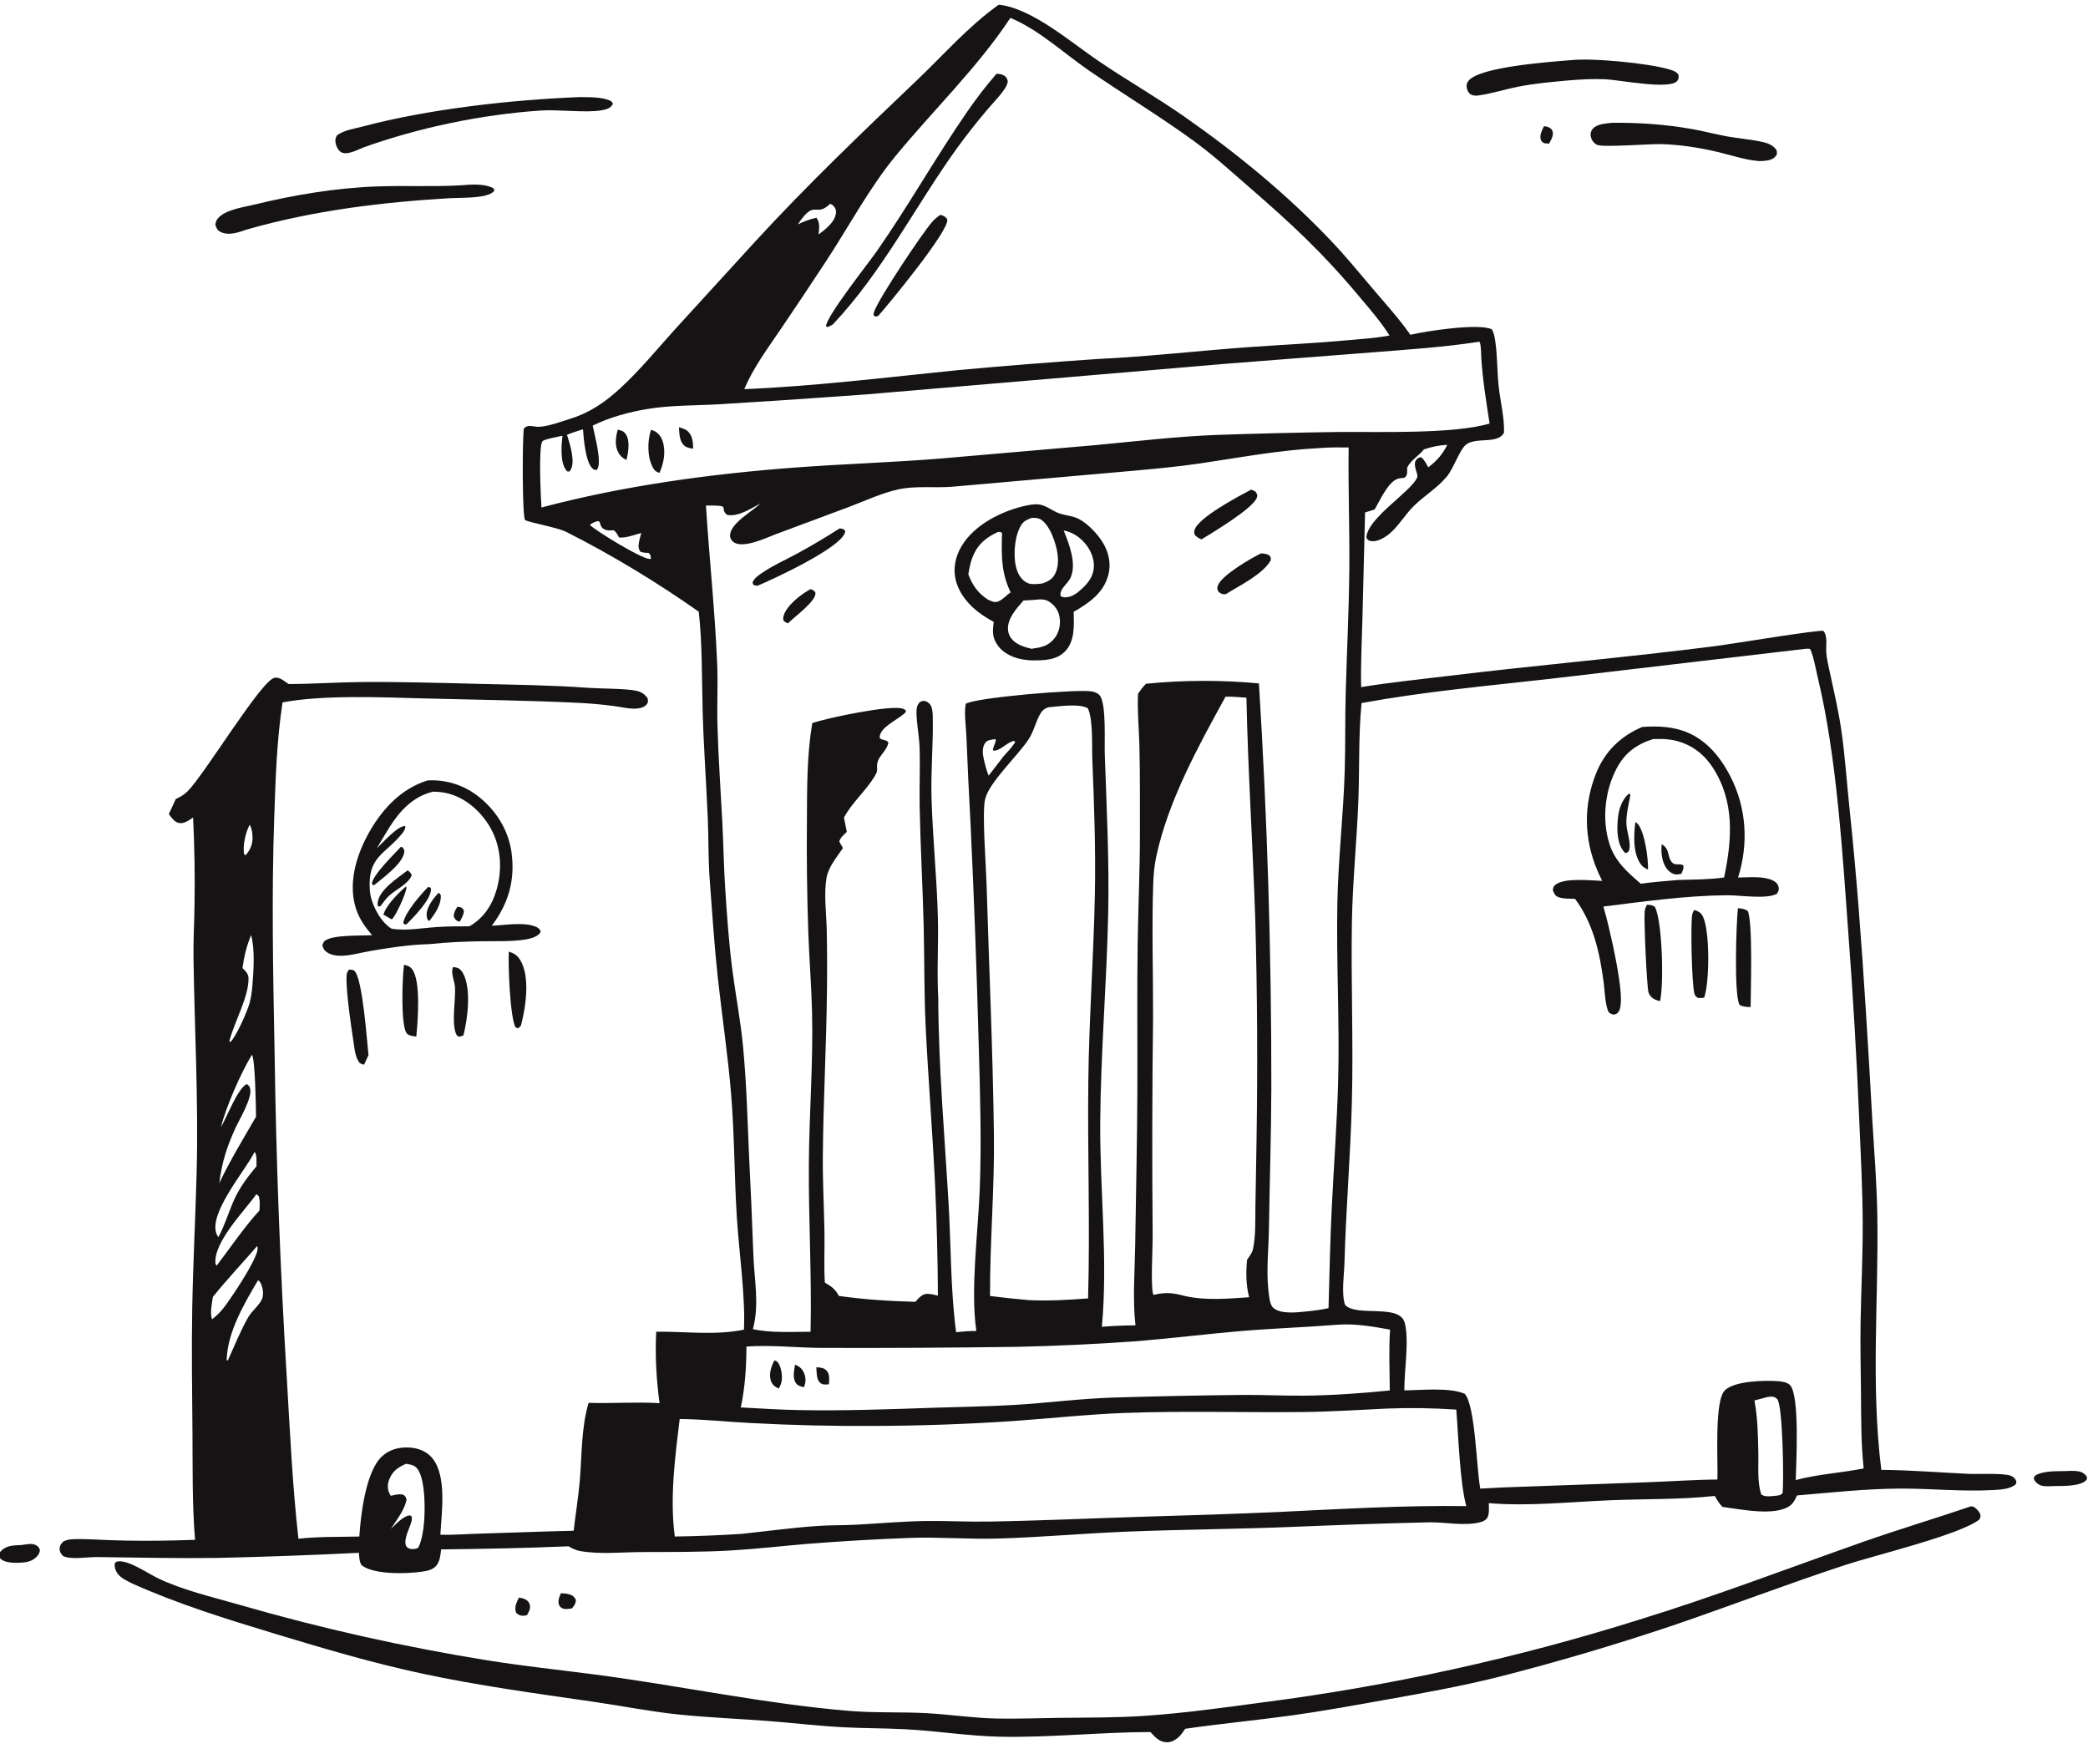 <svg width="387" height="327" viewBox="0 0 387 327" fill="none" xmlns="http://www.w3.org/2000/svg">
<g clip-path="url(#clip0_0_57)">
<path d="M185.078 0.897C185.332 0.899 185.356 0.892 185.648 0.938C191.663 1.881 198.575 7.9 203.626 11.323C208.862 14.872 214.378 18.03 219.556 21.646C229.228 28.4 238.558 36.057 246.69 44.622C249.404 47.48 251.901 50.515 254.442 53.523C256.79 56.302 259.324 59.056 261.398 62.049C264.444 61.343 273.937 59.879 276.478 61.022C276.95 61.744 277.077 62.753 277.19 63.606C277.539 66.226 277.484 68.918 277.765 71.555C278.069 74.409 278.852 77.307 278.756 80.179C277.666 82.406 273.561 80.93 271.715 82.414C270.5 83.391 269.449 86.763 268.168 88.316C266.401 90.456 263.974 91.868 262.021 93.799C260.422 95.381 259.226 97.493 257.532 98.923C256.716 99.612 255.178 100.532 254.043 100.27C253.516 100.148 253.475 100.049 253.246 99.608C253.483 96.045 261.121 91.423 262.605 88.648C262.856 88.177 262.564 87.603 262.433 87.124C262.281 86.566 262.071 85.752 262.473 85.253C262.767 84.889 262.948 84.796 263.394 84.737C263.998 85.176 264.348 85.979 264.718 86.616C266.32 85.406 267.344 84.242 268.246 82.442C266.711 82.535 265.361 82.79 263.912 83.297C262.978 84.466 261.429 85.333 260.808 86.674C260.811 86.963 260.832 87.288 260.804 87.578C260.746 88.16 260.704 88.186 260.284 88.561C259.889 88.598 259.399 88.613 259.026 88.75C257.19 89.424 255.762 92.806 254.775 94.423L253.009 94.98L252.518 114.639C252.407 118.873 252.189 123.114 252.278 127.35C257.572 126.481 262.922 125.943 268.248 125.296C284.863 123.277 301.554 121.848 318.152 119.721C320.796 119.382 337.104 116.671 337.973 116.934C338.803 118.032 338.387 119.677 338.489 120.971C338.573 122.032 338.825 123.088 339.046 124.128C339.817 127.744 340.682 131.333 341.228 134.993C341.975 139.998 342.29 145.081 342.824 150.113C344.131 162.449 345.023 174.704 345.809 187.079C346.254 193.993 346.663 200.909 347.036 207.827C347.398 213.698 347.865 219.57 347.954 225.453C348.191 241.196 346.729 256.678 348.691 272.425C354.113 272.463 359.433 272.908 364.836 273.161C366.585 273.243 371.28 272.981 372.664 273.509C373.155 273.696 373.517 274.002 373.687 274.508C373.79 274.818 373.667 274.907 373.54 275.183C372.427 276.005 370.815 276.081 369.47 276.158C363.766 276.489 357.915 275.868 352.186 275.89C345.767 275.916 339.458 276.634 333.071 277.162C332.764 277.813 332.445 278.524 331.867 278.982C329.152 281.137 322.524 279.701 319.243 279.286C318.655 278.64 318.237 278.029 317.832 277.255C311.49 277.942 304.946 277.794 298.565 278.051C291.133 278.35 283.351 279.207 275.944 278.591C275.951 279.351 276.049 280.42 275.748 281.123C275.513 281.673 275.032 281.937 274.485 282.089C271.515 282.916 267.928 282.08 264.851 282.147C256.541 282.328 248.197 282.634 239.892 282.978C229.484 283.408 219.062 283.458 208.662 283.881C200.721 284.204 192.781 284.932 184.842 285.153C179.47 285.303 174.091 284.842 168.709 285.031C162.307 285.268 155.913 285.64 149.527 286.148C144.883 286.536 140.241 287.083 135.589 287.356C130.09 287.68 124.526 287.635 119.018 287.656C115.348 287.671 111.133 288.116 107.53 287.468C106.724 287.323 106.077 286.998 105.375 286.59C97.492 286.921 89.653 287.076 81.764 287.165C81.63 288.19 81.56 289.311 80.888 290.15C80.201 291.008 79.006 291.183 77.981 291.322C75.236 291.693 69.296 291.867 67.017 290.099C66.582 289.394 66.59 288.6 66.52 287.794C57.798 288.227 49.071 288.544 40.339 288.745C32.855 288.848 25.397 288.675 17.916 288.583C16.293 288.563 12.975 289.135 11.654 288.362C11.303 287.95 11.047 287.614 11.053 287.042C11.059 286.464 11.336 286.132 11.701 285.724C12.212 285.473 12.643 285.328 13.216 285.295C15.657 285.152 18.247 285.395 20.698 285.462C24.666 285.59 28.634 285.601 32.602 285.494L36.155 285.392C35.599 278.732 35.725 272.105 35.671 265.428C35.608 257.807 35.495 250.163 35.628 242.544C35.774 234.167 36.223 225.769 36.445 217.388C36.795 204.155 36.07 190.938 35.862 177.708C35.81 174.424 36.008 171.153 36.052 167.871C36.144 162.418 36.056 156.969 35.788 151.523C35.029 152.007 34.133 152.718 33.18 152.534C32.318 152.367 31.782 151.532 31.295 150.882L32.585 148.088C33.383 147.717 34.099 147.315 34.732 146.692C37.902 143.578 48.351 126.179 50.871 125.621C51.795 125.416 52.755 126.284 53.474 126.775C57.967 126.773 62.475 126.446 66.975 126.407C74.318 126.343 81.624 126.572 88.961 126.751C95.671 126.914 102.304 126.993 109.001 127.48C111.257 127.644 116.133 127.599 117.97 128.036C118.931 128.264 119.531 128.652 120.058 129.481C120.103 129.968 120.165 130.216 119.802 130.617C119.272 131.202 118.26 131.345 117.518 131.343C116.263 131.339 114.979 131.007 113.735 130.846C111.638 130.573 109.532 130.382 107.42 130.274C97.814 129.804 88.159 129.697 78.544 129.442C70.856 129.237 59.829 128.757 52.365 130.182C51.301 137.189 51.082 144.173 50.834 151.238C50.321 165.835 50.608 180.478 50.893 195.078C51.18 215.22 51.936 235.343 53.162 255.449C53.739 265.339 54.204 275.343 55.312 285.189C59.021 284.767 62.866 284.871 66.598 284.78C66.859 280.705 67.812 272.723 70.759 269.961C72.166 268.642 73.941 268.174 75.839 268.282C77.467 268.374 79.011 268.927 80.083 270.2C82.872 273.507 81.847 280.374 81.615 284.442C83.996 284.518 86.434 284.31 88.817 284.244C94.656 284.082 100.492 283.828 106.332 283.708C106.674 280.604 107.198 277.52 107.462 274.406C107.861 269.694 107.723 264.558 109.097 260.002C113.454 260.137 117.936 259.801 122.245 260.061C121.648 255.647 121.401 251.267 121.63 246.817C126.955 246.749 132.652 247.538 137.885 246.434C138.189 240.394 136.958 231.901 136.566 225.569C136.097 218.008 136.133 210.387 135.516 202.849C134.927 195.667 133.846 188.525 133.061 181.362C132.398 175.312 132.004 169.167 131.546 163.095C131.257 159.263 131.349 155.405 131.181 151.565C130.89 144.901 130.405 138.242 130.229 131.573C130.068 125.476 130.182 119.45 129.513 113.376C121.802 107.945 113.445 102.874 105.03 98.617C103.157 97.67 97.878 96.84 97.298 96.356C96.769 95.09 96.826 81.511 97.078 79.471C97.863 78.512 98.834 79.149 99.896 79.103C101.668 79.026 104.053 78.128 105.784 77.586C109.39 76.457 112.171 74.519 114.94 71.979C118.563 68.654 121.775 64.732 125.07 61.077L139.979 44.758C149.599 34.282 159.755 24.589 170.04 14.779C174.941 10.105 179.545 4.825 185.078 0.897ZM252.357 130.304C251.763 136.378 252 142.403 251.763 148.483C251.473 155.931 250.697 163.356 250.57 170.813C250.38 181.938 250.85 193.078 250.564 204.203C250.309 214.156 249.459 224.095 249.189 234.061C249.127 236.345 248.595 239.672 249.286 241.821C251.426 244.187 259.384 241.528 260.361 245.175C261.218 248.379 260.259 254.116 260.286 257.69C263.382 257.66 268.632 257.095 271.482 258.321C273.468 260.573 273.642 272.221 274.365 275.902L278.423 275.686L305.06 274.729C309.474 274.574 313.9 274.25 318.314 274.213C318.45 270.981 317.695 259.629 319.689 257.686C321.501 255.92 326.984 255.817 329.468 255.981C330.169 256.027 331.338 256.183 331.816 256.754C333.596 258.885 332.905 271.192 332.833 274.312C337.002 273.202 341.221 272.994 345.425 272.161C344.924 267.622 344.967 262.975 344.926 258.412C344.886 253.936 344.775 249.459 344.852 244.984C344.956 238.89 345.268 232.784 345.243 226.691C345.217 220.438 344.89 214.157 344.617 207.91C344.143 196.265 343.465 184.632 342.583 173.011C341.496 158.057 340.415 140.098 336.921 125.599C336.511 123.897 336.207 121.866 335.506 120.271C335.135 120.212 334.948 120.201 334.565 120.258L287.228 125.823C275.6 127.13 263.873 128.195 252.357 130.304ZM140.929 93.32C139.167 94.251 136.782 95.859 134.734 95.413C133.156 94.056 135.824 93.63 130.843 93.698C131.462 103.483 132.519 113.284 132.927 123.077C133.082 126.806 132.873 130.543 132.973 134.273C133.137 140.356 133.574 146.453 133.886 152.532C134.096 156.643 134.152 160.766 134.425 164.872C134.756 169.833 135.095 174.849 135.74 179.78C136.365 184.557 137.281 189.284 137.731 194.084C138.347 200.646 138.536 207.229 138.817 213.811C139.13 219.987 139.399 226.164 139.623 232.343C139.768 237.007 140.802 241.769 139.542 246.334C142.859 247.087 146.827 246.82 150.236 246.826C150.467 236.478 149.851 226.115 149.917 215.759C149.977 206.377 150.739 196.97 150.509 187.59C150.39 182.714 150 177.839 149.82 172.962C149.577 165.94 149.49 158.916 149.561 151.89C149.587 145.913 149.558 139.934 150.549 134.019C153.064 133.123 165.219 130.538 167.377 131.366C167.677 131.482 167.688 131.511 167.908 131.68C167.867 132.147 167.634 132.212 167.281 132.507C166.088 133.501 163.135 134.866 163.05 136.57C163.046 136.649 163.055 136.729 163.058 136.808C163.632 137.285 164.257 137.019 164.666 137.628C164.317 139.408 162.418 140.247 162.557 142.156C162.608 142.849 162.568 143.104 162.218 143.69C162.162 143.783 162.109 143.879 162.053 143.972C160.413 146.658 157.927 148.723 156.422 151.527L156.957 154.178C156.384 154.749 155.774 155.173 155.561 155.966C155.768 156.385 155.993 156.775 156.241 157.17C155.118 158.826 153.535 160.693 153.192 162.7C152.681 165.691 153.143 169.122 153.228 172.159C153.306 175.97 153.321 179.78 153.271 183.591C153.166 193.829 152.592 204.063 152.507 214.304C152.468 218.947 152.722 223.577 152.807 228.216C152.864 231.367 152.692 234.565 152.88 237.706C154.085 238.434 154.806 238.883 155.476 240.183C160.232 240.865 164.855 241.143 169.654 241.282C170.273 240.611 170.889 239.79 171.899 239.794C172.527 239.796 173.222 239.995 173.836 240.124C173.8 233.361 173.631 226.602 173.327 219.847C172.848 209.993 172.055 200.154 171.57 190.301C171.263 184.05 171.355 177.75 171.196 171.49C171.007 164.07 170.584 156.654 170.449 149.234C170.383 145.621 170.578 141.966 170.43 138.362C170.342 136.217 169.866 134.02 169.864 131.897C169.863 131.277 169.993 130.603 170.465 130.168C170.68 129.969 170.989 129.896 171.281 129.918C171.769 129.955 172.172 130.237 172.437 130.636C172.804 131.189 172.864 132.032 172.879 132.674C172.999 137.676 172.519 142.695 172.65 147.7C172.847 155.192 173.652 162.672 173.833 170.148C173.952 175.087 173.629 180.032 173.898 184.974C173.951 197.744 175.084 210.539 175.826 223.284C176.281 231.118 176.173 239.149 177.211 246.914C178.472 246.773 179.69 246.668 180.959 246.681C179.844 238.942 181.285 228.399 181.591 220.412C181.937 211.412 181.65 202.461 181.395 193.463C181.038 179.981 180.54 166.504 179.901 153.033C179.602 147.526 179.343 142.018 179.121 136.508C179.046 134.598 178.678 132.299 178.985 130.451C180.798 129.261 199.981 127.671 202.39 128.154C203.017 128.28 203.613 128.504 203.957 129.077C205.039 130.879 204.685 137.434 204.763 139.756C205.099 149.7 205.617 159.571 205.393 169.529C205.105 182.358 204.012 195.157 203.921 207.993C203.832 220.606 205.377 233.296 204.226 245.909C206.311 245.731 208.362 245.652 210.453 245.635C209.906 240.748 210.331 235.64 210.402 230.723C210.538 221.286 210.765 211.842 210.804 202.406C210.842 193.31 210.731 184.203 210.856 175.108C210.951 168.211 211.285 161.334 211.278 154.431C211.272 149.019 211.314 143.591 211.183 138.181C211.106 134.988 210.768 131.754 210.931 128.564C211.394 127.905 211.835 127.292 212.407 126.723C215.886 126.38 219.373 126.203 222.869 126.192C226.365 126.182 229.853 126.339 233.334 126.662C234.891 151.641 235.658 176.644 235.634 201.671C235.609 210.393 235.32 219.122 235.188 227.845C235.131 231.594 234.682 235.417 235.093 239.148C235.189 240.024 235.314 241.729 235.937 242.337C237.199 243.565 240.134 243.262 241.762 243.101C243.252 242.953 244.777 242.782 246.236 242.454C246.417 236.262 246.527 230.08 246.831 223.89C247.213 216.137 247.791 208.404 248.01 200.641C248.322 189.558 247.66 178.466 247.872 167.382C248.03 159.171 248.993 151.045 249.238 142.849C249.381 138.065 249.288 133.273 249.418 128.488C249.627 120.775 250.028 113.058 250.09 105.341C250.15 97.875 249.867 90.406 249.963 82.931C248.215 82.925 246.463 82.887 244.719 83.033C236.972 83.428 229.873 84.796 222.26 85.913C218.169 86.513 214.056 86.882 209.941 87.262L176.544 90.207C173.229 90.479 169.722 89.987 166.469 90.708C163.389 91.39 160.312 92.833 157.355 93.953L143.748 99.024C141.972 99.7 137.572 101.812 135.868 100.408C135.515 100.117 135.28 99.658 135.308 99.195C135.448 96.895 139.425 94.814 140.929 93.32ZM137.951 72.127C151.195 71.566 164.394 69.934 177.575 68.597C186.177 67.811 194.786 67.124 203.403 66.537C212.923 66.098 222.374 64.973 231.876 64.308C237.939 63.883 244.016 63.596 250.067 63.036C252.536 62.807 255.109 62.653 257.544 62.185C255.918 59.596 253.863 57.263 251.903 54.922C245.084 46.774 239.468 41.572 231.46 34.624C228.185 31.782 224.972 28.848 221.472 26.283C215.103 21.616 208.277 17.513 201.772 13.03C197.012 9.749 192.634 5.568 187.269 3.311C181.184 12.535 172.958 20.42 165.947 28.961C161.101 34.866 157.347 41.948 153.15 48.344C150.434 52.485 147.687 56.604 144.909 60.702C142.478 64.307 139.622 68.094 137.951 72.127ZM137.36 284.293C142.079 283.797 146.833 283.142 151.564 282.819C153.973 282.654 156.393 282.71 158.805 282.58C163.101 282.349 167.408 281.949 171.71 281.9C175.564 281.857 179.421 282.072 183.274 282.007C192.897 281.846 202.543 281.395 212.165 281.095C220.246 280.877 228.324 280.598 236.401 280.258C248.18 279.696 259.967 278.981 271.765 279.139C270.561 274.643 270.323 266.181 269.911 261.253C265.645 260.963 261.377 260.898 257.105 261.057C251.916 261.304 246.719 261.647 241.524 261.703C230.517 261.822 219.498 261.462 208.497 261.872C201.535 262.131 194.6 262.896 187.652 263.385C179.121 263.952 170.582 264.25 162.032 264.279C154.437 264.329 146.846 264.152 139.261 263.748C134.849 263.528 130.392 263.036 125.982 262.998C125.117 270.003 124.112 277.756 125.074 284.777C129.173 284.717 133.268 284.555 137.36 284.293ZM148.333 261.347C156.541 261.496 164.742 261.195 172.943 260.914C177.993 260.742 183.035 260.687 188.081 260.383C194.109 260.021 200.132 259.226 206.166 259.03C214.303 258.779 222.442 258.613 230.583 258.532C234.328 258.512 238.072 258.708 241.815 258.669C247.028 258.614 252.406 258.224 257.589 257.709C257.566 253.976 257.393 250.155 257.64 246.43C254.526 245.871 251.266 245.296 248.096 245.509C242.046 245.997 235.975 246.186 229.93 246.704C223.544 247.251 217.181 248.041 210.793 248.569C203.292 249.115 195.782 249.466 188.263 249.623C176.315 249.789 164.366 249.855 152.417 249.818C147.799 249.806 142.94 249.238 138.352 249.563C138.321 253.437 138.111 257.05 137.299 260.854C140.972 261.04 144.656 261.296 148.333 261.347ZM194.386 131.073C193.547 131.328 193.153 131.668 192.732 132.437C191.929 133.903 191.62 135.515 190.692 136.951C188.712 140.013 183.305 144.982 182.576 148.145C181.999 150.642 182.753 160.451 182.853 163.799C183.319 179.291 184.014 194.758 184.217 210.259C184.349 220.238 183.455 230.217 183.498 240.2C185.889 240.497 188.285 240.752 190.685 240.964C194.4 241.136 197.973 240.93 201.67 240.643C202.053 227.167 201.554 213.721 201.716 200.244C201.853 188.805 202.693 177.372 202.925 165.933C203.096 157.464 202.795 149.059 202.453 140.6C202.358 138.251 202.622 133.217 201.608 131.252C199.859 130.337 196.349 130.923 194.386 131.073ZM105.086 80.581C105.595 82.122 106.624 85.439 105.832 86.953C105.699 87.208 105.663 87.224 105.487 87.406C105.056 87.346 105.179 87.445 104.933 87.135C103.776 85.68 104.068 82.464 104.244 80.764C103.277 80.973 102.29 81.151 101.339 81.425C101.039 81.538 100.633 81.581 100.48 81.884C99.799 83.231 100.232 92.191 100.356 94.058C115.64 90.006 131.72 87.825 147.474 86.646C156.53 85.968 165.599 85.707 174.658 84.957L203.121 82.491C210.552 81.787 218.048 80.898 225.509 80.607C233.07 80.345 240.633 80.163 248.197 80.062C255.578 80.002 269.352 80.477 276.089 78.505C275.473 74.463 274.81 70.449 274.55 66.365C274.518 65.865 274.524 63.596 274.188 63.335C267.729 64.332 261.257 64.76 254.745 65.276L227.509 67.395L160.741 73.082C151.698 73.752 142.65 74.361 133.599 74.911C129.109 75.183 124.502 75.066 120.063 75.79C116.668 76.344 112.942 77.347 109.855 78.886C110.171 80.542 111.582 85.505 110.722 86.936C110.687 86.994 110.637 87.04 110.595 87.092C110.172 87.073 110.063 87.083 109.747 86.761C108.527 85.521 108.178 81.312 108.054 79.561C107.057 79.88 106.055 80.183 105.086 80.581ZM44.939 179.413C45.558 180.04 46.064 180.465 46.062 181.411C46.055 184.912 43.41 189.421 42.515 192.952L42.672 193.146C43.736 192.236 45.82 187.472 46.245 185.96C46.542 184.899 46.692 183.76 46.781 182.664C46.999 179.951 47.277 175.915 46.544 173.317C45.687 175.336 45.252 177.248 44.939 179.413ZM219.695 240.219C223.55 241.068 227.611 240.696 231.521 240.43C230.933 238.188 230.91 235.772 231.142 233.475C231.577 232.855 232.086 232.206 232.245 231.451C232.781 228.904 232.637 226.11 232.686 223.509L232.888 211.651C233.112 197.93 233.037 184.21 232.663 170.492C232.207 156.766 231.306 143.036 231.019 129.309C229.731 129.216 228.436 129.09 227.144 129.121C222.078 138.35 216.563 148.32 214.316 158.697C213.959 160.349 213.802 162.03 213.744 163.718C213.457 172.012 213.738 180.408 213.713 188.714C213.545 202.071 213.521 215.428 213.638 228.785C213.67 231.136 213.252 237.994 213.703 239.796C213.721 239.867 213.765 239.929 213.797 239.995C216.125 239.444 217.416 239.616 219.695 240.219ZM42.309 251.968C43.505 249.343 44.616 246.529 46.066 244.041C46.704 242.945 48.16 241.825 48.583 240.713C48.876 239.942 48.761 238.944 48.481 238.185C48.342 237.808 48.167 237.506 47.833 237.276C45.271 241.583 42.135 246.925 42.011 252.069L42.239 252.162L42.309 251.968ZM40.639 219.292C42.688 214.976 45.081 211.092 47.453 206.971C47.442 205.248 47.303 196.467 46.702 195.472C44.663 198.785 41.873 205.18 40.944 208.919C41.978 207.212 44.11 201.56 45.751 200.932C46.145 201.204 46.247 201.312 46.369 201.813C46.768 203.456 44.433 207.389 43.724 208.882C42.072 212.492 41.133 215.322 40.639 219.292ZM147.874 41.578C149.017 41.045 150.08 40.626 151.315 40.349C152.026 41.295 151.808 42.328 151.73 43.449C153.005 42.506 154.797 41.124 154.95 39.426C154.996 38.918 154.804 38.465 154.432 38.119C154.269 37.966 154.074 37.864 153.883 37.754C151.007 40.511 151.176 36.635 147.874 41.578ZM46.288 152.833C45.525 154.221 44.922 156.828 45.27 158.395L45.574 158.469C46.564 157.266 46.938 156.155 46.774 154.581C46.711 153.973 46.577 153.378 46.288 152.833ZM184.476 136.991C183.875 137.086 183.026 137.118 182.633 137.642C181.958 138.541 182.131 139.806 182.367 140.823C182.599 141.824 182.852 142.807 183.242 143.76L185.982 140.196C186.748 139.336 187.591 138.499 188.175 137.502L187.946 137.319C186.594 137.549 185.157 139.435 184.041 139.072C183.937 138.524 184.83 137.26 184.476 136.991ZM47.651 230.955C44.938 234.088 42.046 237.143 39.455 240.373C39.282 241.585 38.888 243.353 39.298 244.521C40.05 243.931 40.702 243.334 41.301 242.587C42.744 240.792 47.495 233.665 47.73 231.616C47.76 231.355 47.789 231.186 47.651 230.955ZM47.18 213.491L47.031 213.782C45.234 217.233 38.758 224.769 40.099 228.601C40.186 228.852 40.33 229.075 40.466 229.3C41.562 227.304 42.244 225.074 43.12 222.974C44.19 220.408 45.739 218.281 47.537 216.183C47.521 215.502 47.673 213.981 47.18 213.491ZM118.853 98.787C117.612 99.11 115.993 99.755 114.729 99.617L114.638 99.44C114.39 98.968 114.19 98.635 113.781 98.276C113.467 98.283 113.143 98.311 112.831 98.309C112.427 98.308 111.809 98.092 111.564 97.762C111.317 97.429 111.239 97.074 111.12 96.683L110.769 96.575C110.225 96.772 109.736 96.87 109.34 97.306C110.616 98.509 118.953 103.614 120.439 103.602C120.509 103.602 120.578 103.588 120.648 103.581C120.578 102.987 120.647 102.872 120.215 102.475L119.807 102.461C119.42 102.446 119.091 102.388 118.717 102.281C118.382 101.809 118.299 101.408 118.376 100.841C118.47 100.157 118.682 99.457 118.853 98.787ZM325.173 259.563C325.789 262.817 325.837 266.164 325.902 269.468C325.95 271.848 325.67 274.727 326.448 276.99C327.189 277.483 328.148 277.306 328.991 277.237C329.62 277.148 329.937 277.21 330.392 276.75C330.655 274.635 330.439 260.547 329.42 259.34C329.152 259.024 328.775 258.844 328.359 258.848C328.132 258.85 327.902 258.877 327.676 258.902L325.173 259.563ZM48.094 224.348C48.127 223.445 48.234 222.547 47.947 221.677L47.523 221.319C45.269 224.504 39.477 230.279 39.944 234.263L40.163 234.573C42.787 231.132 45.162 227.544 48.094 224.348ZM75.241 271.297C73.722 271.992 72.712 272.66 72.11 274.293C71.82 275.081 71.789 275.989 72.163 276.756C72.252 276.94 72.325 277.043 72.439 277.226C73.234 277.058 73.974 276.834 74.781 277.042C75.202 277.415 75.226 277.445 75.355 277.991C74.921 279.944 73.52 281.694 72.448 283.349C73.375 282.513 74.68 281.005 75.959 280.848C76.263 281.045 76.296 280.961 76.331 281.262C76.384 281.723 76.204 282.169 76.07 282.604C75.712 283.629 74.823 285.389 75.239 286.447C75.368 286.774 75.59 286.902 75.918 287.019C76.405 287.192 77.055 287.093 77.502 286.878C78.993 284.151 78.966 276.815 78.118 273.908C77.892 273.132 77.513 272.116 76.762 271.694C76.326 271.449 75.723 271.375 75.241 271.297Z" fill="#151314"/>
<path d="M304.373 134.736C306.78 134.557 309.234 134.618 311.557 135.325C315.838 136.627 318.698 139.986 320.697 143.853C323.719 149.699 324.116 156.391 322.141 162.64C324.105 162.625 326.667 162.327 328.487 163.135C329.056 163.388 329.5 163.765 329.651 164.391C329.777 164.912 329.595 165.256 329.316 165.668C327.435 166.702 322.402 165.9 320.046 165.923C312.354 165.996 304.788 167.07 297.174 168.019C297.889 170.388 298.402 172.813 298.95 175.225C299.41 177.538 301.228 185.694 300.025 187.458C299.691 187.947 299.556 187.957 299.015 188.052C298.461 187.855 298.171 187.781 297.969 187.164C297.468 185.627 297.44 183.65 297.227 182.038C296.5 176.548 295.294 171.091 291.922 166.59C290.925 166.549 289.805 166.612 288.855 166.276C288.216 166.05 288.064 165.591 287.82 165.019C287.863 164.504 287.87 164.299 288.323 163.954C290.062 162.633 294.821 163.197 296.965 163.259C296.64 162.617 296.335 161.966 296.05 161.305C293.565 155.421 293.454 149.132 295.884 143.185C297.505 139.218 300.44 136.39 304.373 134.736ZM304.107 163.788C306.426 163.462 308.707 163.302 311.036 163.094C313.839 163.013 316.782 163.028 319.555 162.631C321.026 155.616 321.561 148.573 317.446 142.252C315.709 139.584 313.216 137.785 310.069 137.166C308.844 136.925 307.639 136.945 306.397 136.979C303.283 137.956 301.143 139.544 299.602 142.479C297.431 146.612 296.883 152.014 298.321 156.463C299.364 159.688 301.619 161.628 304.107 163.788Z" fill="#151314"/>
<path d="M301.974 147.038L302.181 147.35C301.86 149.12 301.299 151.291 301.472 153.078C301.586 154.259 302.419 156.688 301.873 157.749C301.745 157.997 301.505 158.019 301.264 158.116C301.213 158.069 301.159 158.026 301.112 157.977C299.74 156.53 299.686 154.066 299.825 152.178C299.969 150.225 300.437 148.347 301.974 147.038Z" fill="#151314"/>
<path d="M303.116 152.361C303.298 152.48 303.399 152.533 303.553 152.71C304.841 154.194 305.535 159.202 305.447 161.178C304.939 160.938 304.517 160.702 304.167 160.245C302.627 158.235 302.789 154.755 303.116 152.361Z" fill="#151314"/>
<path d="M307.992 156.47C309.616 157.392 308.922 158.838 309.976 159.909C310.507 160.45 311.324 159.984 311.988 160.378C312.126 160.941 311.841 161.429 311.634 161.942C311.34 161.999 310.988 162.087 310.691 162.071C310.045 162.036 309.453 161.636 309.046 161.152C308.015 159.924 307.816 158 307.992 156.47Z" fill="#151314"/>
<path d="M305.249 167.691C305.848 167.722 306.258 167.705 306.743 168.111C308.119 170.844 308.398 182.374 307.685 185.549C307.34 185.469 306.981 185.364 306.661 185.207C306.13 184.946 305.714 184.482 305.543 183.913C305.211 182.805 304.677 170.513 304.833 168.935C304.879 168.467 305.042 168.107 305.249 167.691Z" fill="#151314"/>
<path d="M322.114 168.319C322.807 168.404 323.391 168.417 323.955 168.876C324.897 171.15 324.48 183.413 324.471 186.648C323.718 186.612 323.098 186.62 322.427 186.252C321.353 184.542 321.809 170.982 322.114 168.319Z" fill="#151314"/>
<path d="M314.016 168.647C314.797 168.907 315.257 169.103 315.637 169.891C316.945 172.598 316.854 182.118 315.862 184.9C315.43 184.991 315.085 184.978 314.646 184.939C314.316 184.66 314.16 184.574 314.047 184.139C313.557 182.247 313.326 171.597 313.63 169.597C313.686 169.226 313.823 168.963 314.016 168.647Z" fill="#151314"/>
<path d="M191.103 93.531C191.608 93.489 192.15 93.428 192.652 93.504C193.79 93.674 194.962 94.584 196.022 95.028C197.037 95.453 198.174 95.525 199.217 95.873C201.12 96.508 203.231 98.713 204.293 100.386C205.473 102.248 205.987 104.396 205.42 106.558C204.538 109.928 201.828 111.758 199 113.4C199.061 115.829 199.25 118.806 197.429 120.698C195.791 122.399 193.508 122.381 191.324 122.401C190.861 122.386 190.405 122.336 189.946 122.277C188.077 122.038 186.107 121.235 184.962 119.672C183.88 118.193 183.941 116.981 184.194 115.279C183.472 114.86 182.74 114.443 182.052 113.969C179.644 112.313 177.508 109.881 177.027 106.917C176.647 104.584 177.378 102.335 178.734 100.438C181.417 96.686 186.668 94.268 191.103 93.531ZM191.172 95.99C189.949 96.465 189.478 96.769 188.923 97.972C187.955 100.072 187.724 103.705 188.565 105.892C188.899 106.763 189.573 107.675 190.452 108.055C191.243 108.397 192.327 108.237 193.16 108.144C194.255 107.789 195.08 107.359 195.596 106.278C196.586 104.202 195.933 101.464 195.114 99.416C194.668 98.303 193.78 96.584 192.58 96.128C192.141 95.961 191.634 95.966 191.172 95.99ZM189.705 111.299C188.421 112.75 186.661 114.651 186.831 116.734C186.909 117.695 187.397 118.451 188.16 119.027C189.045 119.694 190.118 119.975 191.174 120.246C192.944 119.997 194.267 119.792 195.45 118.295C196.309 117.206 196.608 115.746 196.388 114.389C196.201 113.231 195.589 112.317 194.643 111.633C193.667 110.928 192.746 111.081 191.611 111.184L189.705 111.299ZM179.476 106.445C180.244 108.503 181.245 109.912 183.11 111.135C183.724 111.382 184.252 111.739 184.929 111.505C185.795 111.206 186.554 110.296 187.312 109.782C185.616 106.235 185.632 103.313 185.693 99.476C185.701 98.991 185.863 98.855 185.446 98.594L184.979 98.586C182.601 99.681 181.005 101.074 180.122 103.627C179.813 104.521 179.618 105.512 179.476 106.445ZM199.598 109.907C201.152 108.657 202.574 107.291 202.736 105.172C202.862 103.54 202.108 101.852 201.05 100.641C199.99 99.429 198.721 98.63 197.14 98.309C198.142 100.808 199.569 104.345 198.451 107.01C197.974 108.148 196.287 109.179 196.578 110.479C197.103 110.825 197.683 110.72 198.28 110.577C198.753 110.465 199.192 110.163 199.598 109.907Z" fill="#151314"/>
<path d="M155.588 97.954C155.639 97.952 155.69 97.943 155.74 97.95C156.24 98.02 156.333 98.028 156.67 98.411C156.628 98.648 156.64 98.643 156.53 98.905C155.338 101.731 143.48 107.29 140.369 108.572C140.118 108.559 139.891 108.482 139.649 108.417L139.479 107.99C139.742 107.248 140.286 106.867 140.904 106.42C142.949 104.943 145.411 103.858 147.638 102.659C150.346 101.187 152.996 99.619 155.588 97.954Z" fill="#151314"/>
<path d="M231.898 90.741L232.668 91.089C232.944 91.497 233.127 91.672 232.959 92.198C232.323 94.19 224.722 98.725 222.69 99.967C222.166 99.742 221.868 99.57 221.451 99.162C221.365 98.795 221.28 98.647 221.384 98.271C222.035 95.935 229.512 92.018 231.898 90.741Z" fill="#151314"/>
<path d="M233.72 102.563C234.299 102.568 234.645 102.662 235.176 102.863C235.568 103.294 235.548 103.258 235.53 103.842C234.056 106.453 229.7 108.539 227.231 110.105C227.186 110.115 227.141 110.133 227.094 110.135C226.498 110.166 226.367 110.045 225.882 109.725C225.609 109.209 225.528 109.116 225.73 108.525C226.381 106.63 231.924 103.433 233.72 102.563Z" fill="#151314"/>
<path d="M150.244 109.182C150.388 109.245 150.657 109.358 150.781 109.443C150.983 109.581 151.147 109.733 151.143 109.985C151.119 111.551 147.182 114.358 146.045 115.528C145.701 115.403 145.517 115.274 145.227 115.059C145.146 114.656 145.134 114.441 145.266 114.04C145.899 112.11 148.512 110.109 150.244 109.182Z" fill="#151314"/>
<path d="M184.717 13.662C185.204 13.699 185.729 13.742 186.145 14.032C186.623 14.365 186.676 14.599 186.792 15.124C186.668 15.757 186.413 16.188 186.042 16.713C185.109 18.032 183.903 19.236 182.858 20.477C180.958 22.727 179.139 25.04 177.402 27.419C169.584 38.295 163.616 50.329 154.355 60.137C154.048 60.329 153.736 60.47 153.408 60.622L153.083 60.469C153.268 58.466 160.771 49.042 162.483 46.593C168.354 38.193 173.397 29.2 179.23 20.754C180.936 18.284 182.731 15.916 184.717 13.662Z" fill="#151314"/>
<path d="M174.324 39.812C174.534 39.894 174.872 39.996 175.064 40.13C175.29 40.289 175.547 40.474 175.574 40.766C175.772 42.922 164.922 56.121 162.749 58.584L162.238 58.677L161.907 58.417C161.921 58.161 161.913 58.075 162.004 57.801C162.814 55.361 170.893 43.292 172.7 41.208C173.19 40.642 173.692 40.211 174.324 39.812Z" fill="#151314"/>
<path d="M120.66 79.677C120.852 79.722 120.934 79.733 121.132 79.819C121.974 80.185 122.491 80.842 122.79 81.699C123.453 83.602 123.045 85.86 122.227 87.642C121.612 87.459 121.306 87.225 121 86.648C119.952 84.676 119.968 81.742 120.66 79.677Z" fill="#151314"/>
<path d="M114.493 79.632C115.264 79.815 115.677 79.914 116.097 80.655C116.784 81.867 116.442 83.974 116.106 85.253C115.465 84.946 114.991 84.559 114.642 83.938C113.879 82.58 114.116 81.066 114.493 79.632Z" fill="#151314"/>
<path d="M125.838 79.194C126.471 79.365 127.123 79.546 127.589 80.04C128.413 80.912 128.43 82.018 128.476 83.156C127.945 83.08 127.311 82.995 126.883 82.632C125.886 81.788 125.93 80.393 125.838 79.194Z" fill="#151314"/>
<path d="M143.531 252.122L144.053 252.355C144.432 252.84 144.623 253.276 144.76 253.881C145.041 255.115 145.028 256.295 144.324 257.353C144.215 257.299 144.105 257.246 143.997 257.189C143.41 256.881 143.031 256.446 142.845 255.798C142.488 254.558 142.963 253.22 143.531 252.122Z" fill="#151314"/>
<path d="M147.36 252.929C148.196 253.259 148.703 253.69 149.048 254.535C149.41 255.421 149.364 256.248 148.991 257.11C148.439 256.967 147.88 256.851 147.528 256.353C146.84 255.382 147.195 254.016 147.36 252.929Z" fill="#151314"/>
<path d="M151.307 253.401C152.028 253.451 152.77 253.487 153.266 254.102C153.82 254.787 153.691 255.741 153.635 256.554C153.057 256.631 152.476 256.696 152 256.277C151.294 255.654 151.368 254.271 151.307 253.401Z" fill="#151314"/>
<path d="M365.335 279.169C365.471 279.199 365.61 279.215 365.741 279.258C366.165 279.399 366.799 280.114 366.969 280.509C367.177 280.993 367.06 281.204 366.865 281.637C363.075 284.515 347.656 288.201 342.136 290.009C331.366 293.536 320.779 297.602 310.052 301.263C299.325 304.871 288.478 308.071 277.51 310.862C270.651 312.558 263.713 313.807 256.76 315.044C251.002 316.069 245.234 317.128 239.439 317.93C232.862 318.84 226.25 319.46 219.677 320.409C219.362 320.864 219.046 321.336 218.665 321.74C218.034 322.408 217.159 322.946 216.211 322.911C214.864 322.862 214.066 321.921 213.219 321.01C203.933 321.039 194.605 322.067 185.327 321.878C179.447 321.759 173.631 320.791 167.761 320.493C163.962 320.301 160.154 320.322 156.358 320.13C151.627 319.889 146.898 319.309 142.173 318.952C136.714 318.54 131.228 318.327 125.782 317.764C120.506 317.219 115.285 316.168 110.037 315.409C99.395 313.869 88.663 312.42 78.146 310.161C68.966 308.189 59.966 305.531 50.987 302.807C41.983 300.075 33.106 297.34 24.503 293.483C23.653 293.048 22.581 292.57 21.951 291.834C21.455 291.254 21.192 290.534 21.266 289.775C21.478 289.546 21.455 289.485 21.703 289.422C23.549 288.957 27.353 291.569 29.087 292.419C33.748 294.704 39.246 295.946 44.239 297.391C51.854 299.594 59.529 301.561 67.265 303.292C75.001 305.023 82.782 306.515 90.61 307.769C97.041 308.786 103.509 309.478 109.964 310.313C125.768 312.359 141.439 315.753 157.334 317.092C162.097 317.493 166.828 317.26 171.585 317.509C175.967 317.738 180.311 318.421 184.707 318.512C188.602 318.592 192.466 318.428 196.356 318.385C201.628 318.327 206.96 318.372 212.22 318.009C219.464 317.509 226.688 316.514 233.882 315.54C239.811 314.778 245.719 313.886 251.609 312.863C257.498 311.84 263.362 310.688 269.2 309.406C275.039 308.124 280.846 306.714 286.622 305.176C292.398 303.637 298.138 301.972 303.84 300.181C317.779 295.888 331.417 290.664 345.168 285.817C351.845 283.464 358.635 281.453 365.335 279.169Z" fill="#151314"/>
<path d="M79.243 144.646C79.444 144.634 79.645 144.626 79.846 144.623C80.047 144.62 80.248 144.621 80.449 144.626C80.651 144.632 80.852 144.642 81.052 144.656C81.253 144.67 81.454 144.689 81.653 144.712C81.853 144.735 82.053 144.763 82.251 144.794C82.45 144.826 82.648 144.863 82.845 144.903C83.042 144.943 83.238 144.988 83.433 145.037C83.629 145.086 83.823 145.139 84.016 145.197C84.209 145.254 84.4 145.316 84.59 145.382C84.78 145.447 84.969 145.517 85.156 145.591C85.343 145.666 85.529 145.744 85.713 145.826C85.896 145.908 86.078 145.994 86.258 146.085C86.438 146.175 86.616 146.269 86.791 146.367C86.967 146.464 87.141 146.566 87.312 146.671C87.484 146.777 87.653 146.886 87.819 146.999C87.986 147.112 88.15 147.228 88.312 147.348C91.735 149.87 94.19 153.652 94.793 157.886C95.527 163.052 94.256 167.463 91.148 171.575C93.447 171.49 97.219 170.819 99.355 171.779C99.829 171.992 100.019 172.156 100.206 172.632C100.131 172.812 100.099 172.928 99.95 173.08C99.331 173.712 98.174 174.004 97.331 174.134C94.76 174.532 91.929 174.412 89.331 174.449C86.04 174.495 82.821 174.642 79.547 174.986C75.905 175.074 72.16 175.649 68.573 176.269C66.875 176.562 65.118 177.086 63.393 177.14C62.465 177.169 61.432 177.029 60.637 176.516C60.09 176.164 59.888 175.782 59.744 175.168C59.854 174.911 59.957 174.59 60.174 174.402C61.542 173.214 66.947 173.448 68.969 173.326C67.692 171.827 66.611 170.35 65.994 168.459C64.522 163.941 65.906 158.956 68.066 154.906C70.521 150.301 74.138 146.223 79.243 144.646ZM69.82 157.238C70.943 156.205 73.674 153.04 75.115 153.091C75.189 153.659 74.82 154.129 74.465 154.563C71.329 158.389 68.042 158.79 68.558 165.097C68.746 167.405 70.227 170.32 72.088 171.792C72.259 171.927 72.356 171.981 72.55 172.107C75.112 172.592 78.345 171.984 80.961 171.817C82.964 171.688 84.99 171.672 86.996 171.684C89.702 170.136 91.285 167.658 92.098 164.69C93.146 160.861 92.822 156.711 90.798 153.253C89.128 150.4 86.364 147.943 83.132 147.08C82.223 146.838 81.222 146.74 80.281 146.726C76.618 147.572 74.146 150.229 72.202 153.291C71.379 154.588 70.624 155.929 69.82 157.238Z" fill="#151314"/>
<path d="M74.312 156.936L74.611 157.043C74.778 157.312 74.965 157.476 74.943 157.809C74.801 159.969 70.933 162.743 69.332 164.063C69.083 164.025 69.237 164.071 68.922 163.806C69.067 162.149 73.133 158.237 74.312 156.936Z" fill="#151314"/>
<path d="M75.551 161.309C75.997 161.643 76.102 161.698 76.306 162.208C75.766 163.805 73.266 164.92 72.048 166.078C71.507 166.593 71.054 167.231 70.606 167.826C70.384 168.03 70.538 167.929 70.086 168.017C70.007 167.679 69.963 167.635 69.999 167.306C70.265 164.884 73.747 162.711 75.551 161.309Z" fill="#151314"/>
<path d="M79.377 164.361L79.849 164.565C79.86 164.639 79.882 164.712 79.883 164.787C79.917 166.712 76.631 170.043 75.318 171.319L74.981 171.33L74.746 171.054C75.079 169.059 77.966 165.822 79.377 164.361Z" fill="#151314"/>
<path d="M75.283 164.264C75.293 164.382 75.323 164.5 75.313 164.619C75.234 165.635 73.288 169.934 72.602 170.399L72.045 170.084C71.788 169.903 71.483 169.754 71.203 169.608C71.157 169.584 71.11 169.562 71.063 169.538C71.583 167.715 73.883 165.475 75.283 164.264Z" fill="#151314"/>
<path d="M81.321 165.446L81.697 165.879C81.813 167.689 80.627 169.351 79.558 170.712L79.264 170.445C79.126 170.105 79.069 169.873 79.075 169.498C79.099 168.043 80.366 166.436 81.321 165.446Z" fill="#151314"/>
<path d="M84.776 168.052C84.912 168.07 85.051 168.075 85.184 168.107C85.714 168.239 85.769 168.366 85.987 168.817C85.943 169.585 85.57 170.156 85.21 170.821C85.093 170.785 84.97 170.764 84.858 170.714C84.34 170.477 84.282 170.266 84.086 169.773C84.156 169.055 84.393 168.655 84.776 168.052Z" fill="#151314"/>
<path d="M85.396 34.347C87.15 34.199 89.441 34.016 91.088 34.712C91.565 34.913 91.459 34.891 91.635 35.318C91.466 35.52 91.466 35.542 91.217 35.717C89.668 36.803 85.367 36.614 83.471 36.726C70.742 37.474 58.217 39.001 45.921 42.487C44.364 42.994 42.492 43.773 40.893 42.992C40.281 42.692 40.107 42.273 39.909 41.656C39.993 41.156 40.087 40.808 40.434 40.42C41.847 38.846 45.023 38.432 47.031 37.944C54.556 36.112 62.257 34.822 70.011 34.548C75.135 34.367 80.274 34.636 85.396 34.347Z" fill="#151314"/>
<path d="M291.034 11.155C295.097 10.703 305.458 11.688 309.463 12.884C310.105 13.075 310.775 13.288 311.122 13.899C311.12 14.408 311.168 14.71 310.761 15.097C309.176 16.606 300.184 14.827 297.65 14.695C295.402 14.578 293.189 14.71 290.951 14.883C287.749 15.173 284.455 15.455 281.302 16.083C278.908 16.56 276.481 17.352 274.072 17.683C273.563 17.752 273.114 17.752 272.645 17.523C272.225 17.317 271.955 16.767 271.869 16.326C271.76 15.773 271.832 15.414 272.193 14.964C274.268 12.378 287.132 11.487 291.034 11.155Z" fill="#151314"/>
<path d="M107.347 18C108.989 18.013 111.484 17.948 112.981 18.618C113.399 18.806 113.417 18.821 113.599 19.259C113.156 20.112 112.335 20.296 111.435 20.45C108.549 20.946 103.541 20.257 100.136 20.49C89.186 21.241 77.724 23.632 67.385 27.313C66.378 27.726 64.5 28.715 63.44 28.303C62.834 28.067 62.49 27.464 62.295 26.877C62.086 26.252 62.106 25.733 62.412 25.146C63.578 24.135 65.713 23.852 67.201 23.455C79.357 20.218 94.748 18.489 107.347 18Z" fill="#151314"/>
<path d="M298.807 22.756C303.865 22.721 308.712 23.046 313.7 23.937C315.881 24.327 318.024 24.908 320.199 25.296C322.191 25.652 324.224 25.815 326.208 26.209C327.401 26.446 328.568 26.775 329.273 27.831C329.351 28.317 329.44 28.567 329.086 28.984C328.371 29.826 327.065 29.818 326.069 29.857C323.523 29.664 321.049 28.808 318.574 28.214C315.088 27.377 311.368 26.79 307.776 26.708C305.763 26.663 297.12 27.34 296.023 26.848C295.405 26.571 294.956 25.928 294.834 25.271C294.822 25.21 294.814 25.147 294.809 25.084C294.805 25.022 294.803 24.959 294.806 24.896C294.808 24.833 294.815 24.77 294.824 24.708C294.834 24.646 294.847 24.584 294.864 24.524C294.88 24.463 294.9 24.404 294.924 24.345C294.947 24.287 294.973 24.23 295.003 24.174C295.033 24.119 295.066 24.065 295.102 24.014C295.138 23.962 295.177 23.912 295.218 23.865C296.013 22.946 297.685 22.895 298.807 22.756Z" fill="#151314"/>
<path d="M64.696 179.696C64.992 179.736 65.425 179.712 65.662 179.91C67.202 181.197 68.023 193.056 68.299 195.562L67.488 197.298C67.189 197.328 66.964 197.156 66.693 197.034C65.879 196.086 65.734 194.545 65.554 193.34C65.154 190.656 63.968 182.896 64.269 180.556C64.314 180.206 64.491 179.971 64.696 179.696Z" fill="#151314"/>
<path d="M94.306 176.367C95.29 176.7 95.881 177.043 96.428 177.946C98.312 181.056 97.445 186.715 96.565 190.049C96.405 190.271 96.239 190.415 96.035 190.594L95.556 190.408C94.534 188.638 94.156 178.794 94.306 176.367Z" fill="#151314"/>
<path d="M74.889 178.813C75.531 178.961 75.951 179.07 76.38 179.621C78.053 181.772 77.427 189.426 77.155 192.12C76.63 192.051 75.72 191.962 75.371 191.503C74.226 190 74.578 180.82 74.889 178.813Z" fill="#151314"/>
<path d="M83.978 179.222C84.188 179.255 84.399 179.284 84.606 179.333C85.184 179.47 85.517 179.862 85.8 180.357C87.388 183.135 86.689 188.924 85.876 191.925C85.607 192.013 85.325 192.081 85.052 192.157C84.745 191.935 84.647 191.928 84.5 191.554C83.684 189.471 84.453 185.386 84.34 183.034C84.282 181.827 83.469 180.3 83.978 179.222Z" fill="#151314"/>
<path d="M383.079 272.642C383.629 272.602 384.171 272.586 384.721 272.633C385.659 272.714 386.143 272.888 386.745 273.614C386.791 273.912 386.906 274.062 386.687 274.31C385.655 275.48 382.445 275.402 381.016 275.421C380.208 275.43 378.904 275.575 378.174 275.275C377.683 275.073 377.185 274.666 376.996 274.158C376.884 273.857 377.054 273.743 377.198 273.488C378.774 272.527 381.266 272.708 383.079 272.642Z" fill="#151314"/>
<path d="M4.028 286.347C4.782 286.251 5.879 285.985 6.583 286.336C7.112 286.599 7.19 286.773 7.404 287.282C7.338 287.758 7.226 288.045 6.9 288.409C5.888 289.544 4.672 289.588 3.262 289.651C2.671 289.641 2.069 289.639 1.488 289.522C0.778 289.379 0.161 289.103 -0.252 288.49C-0.206 287.955 -0.179 287.836 0.22 287.429C1.26 286.366 2.657 286.422 4.028 286.347Z" fill="#151314"/>
<path d="M103.962 295.287C104.491 295.308 105.006 295.341 105.517 295.487C106.16 295.672 106.441 295.948 106.748 296.523C106.682 297.29 106.487 297.463 106.047 298.075C105.505 298.175 104.833 298.33 104.296 298.109C104.011 297.992 103.738 297.766 103.625 297.477C103.325 296.71 103.653 295.989 103.962 295.287Z" fill="#151314"/>
<path d="M96.18 296.086C96.602 296.174 97.087 296.249 97.462 296.472C97.842 296.698 98.125 297.049 98.21 297.487C98.35 298.206 98.01 298.753 97.676 299.36C97.413 299.402 97.107 299.47 96.837 299.458C96.271 299.433 96.029 299.244 95.637 298.869C95.302 297.794 95.73 297.047 96.18 296.086Z" fill="#151314"/>
<path d="M286.179 23.379C286.412 23.425 286.849 23.477 287.071 23.596C287.371 23.759 287.631 23.95 287.74 24.278C288.023 25.124 287.481 25.897 287.106 26.627L286.163 26.537C285.889 26.311 285.667 26.225 285.57 25.864C285.328 24.977 285.803 24.154 286.179 23.379Z" fill="#151314"/>
</g>
<defs>
<clipPath id="clip0_0_57">
<rect width="387" height="327" fill="white"/>
</clipPath>
</defs>
</svg>
